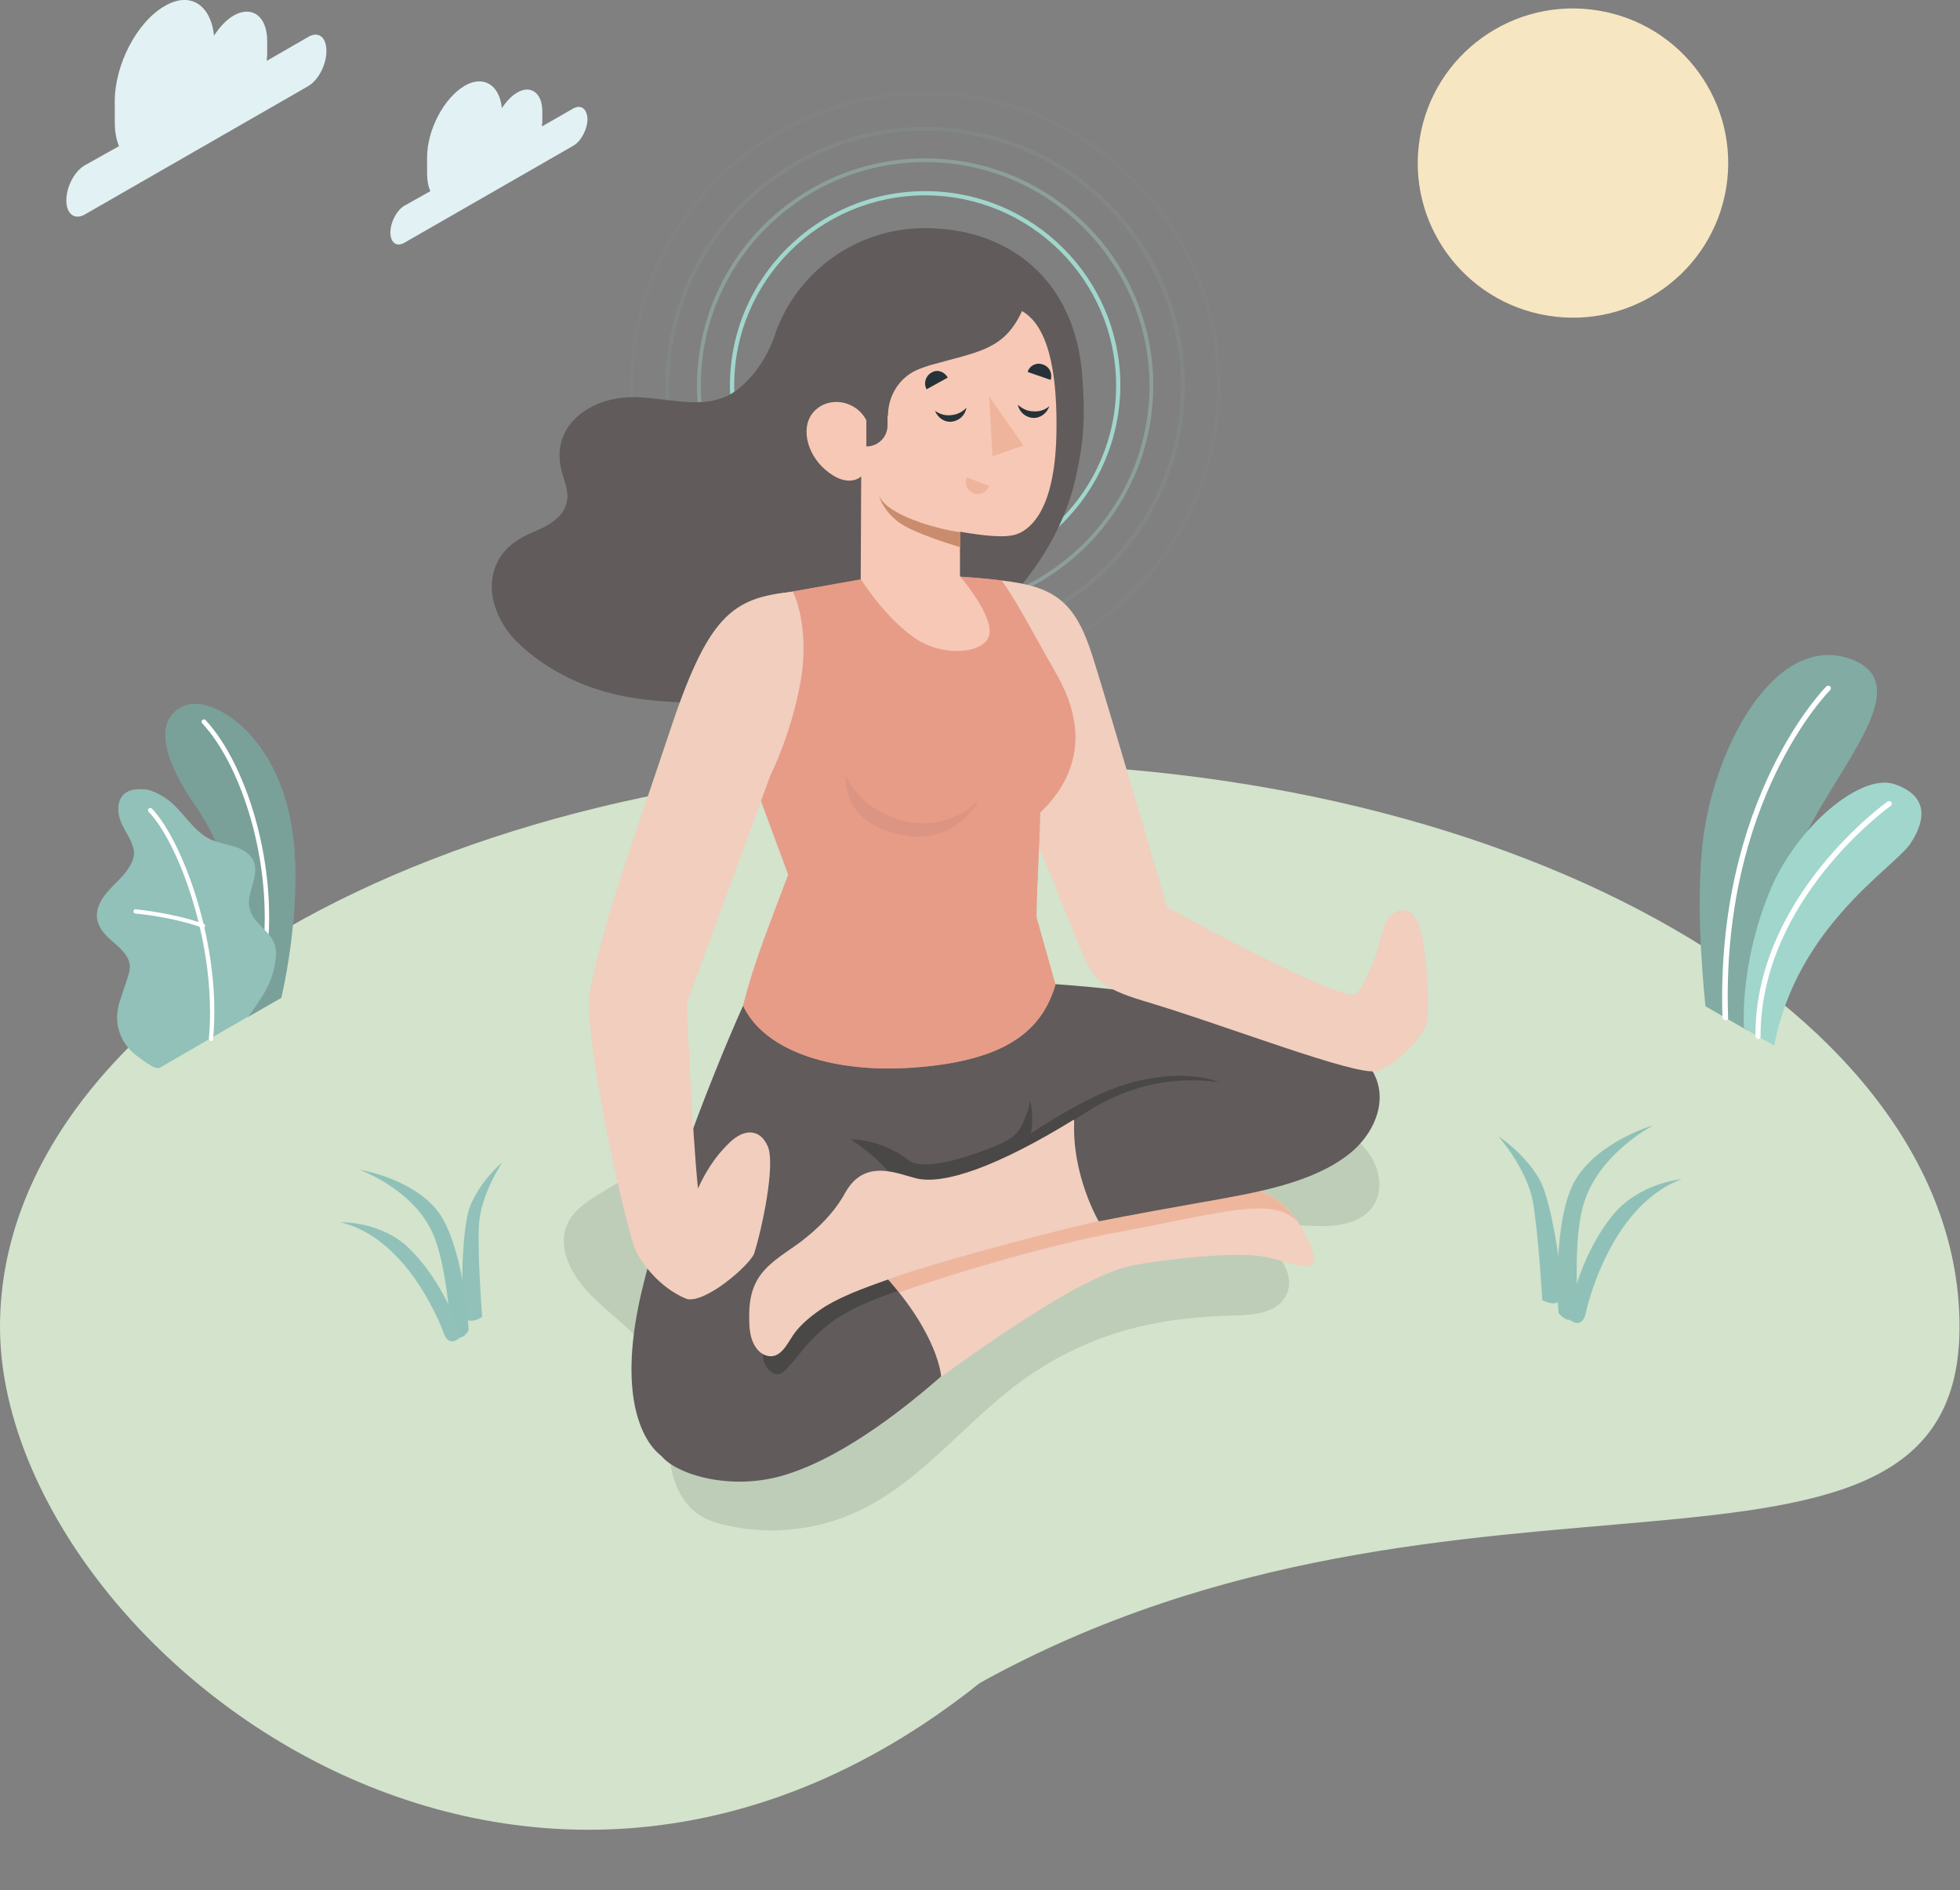 <svg width="254" height="245" viewBox="0 0 254 245" fill="none" xmlns="http://www.w3.org/2000/svg">
<rect x="0" y="0" width="254" height="245" fill="#808080" stroke="none"/>
<g clip-path="url(#clip0)">
<path d="M126.97 218.132C189.362 183.522 253.939 212.297 253.939 171.955C253.939 131.614 197.093 98.911 126.97 98.911C56.846 98.911 0 131.614 0 171.955C0 212.297 66.459 266.403 126.97 218.132Z" fill="#D3E3CC"/>
<path opacity="0.1" d="M78.138 154.468C76.188 155.622 74.054 156.958 73.323 159.144C72.896 160.48 73.018 161.937 73.506 163.212C75.578 169.102 82.893 171.652 85.392 177.359C86.733 180.395 86.489 183.796 86.611 187.074C86.733 190.353 87.525 193.936 90.147 196C91.366 196.972 92.95 197.457 94.474 197.761C100.021 198.975 105.995 198.307 111.176 195.879C119.405 192.053 125.074 184.281 132.449 178.938C136.655 175.902 141.41 173.595 146.408 172.259C150.858 171.045 155.429 170.62 160.001 170.498C162.439 170.437 165.304 170.195 166.523 168.13C168.291 165.216 165.304 161.815 162.683 159.69C165.06 158.415 167.925 158.84 170.607 158.901C173.289 159.022 176.398 158.537 177.922 156.351C179.202 154.468 178.897 151.858 177.678 149.915C176.459 147.972 174.569 146.636 172.619 145.482C157.197 136.192 138.24 135.463 120.258 136.192C115.93 136.374 111.603 136.617 107.458 137.892C96.547 141.353 87.891 148.7 78.138 154.468Z" fill="black"/>
<path d="M39.926 4.797L34.562 7.893C34.562 7.651 34.623 7.347 34.623 7.104V5.283C34.623 2.125 32.672 0.668 30.295 2.004C29.32 2.55 28.466 3.522 27.735 4.615C27.308 0.607 24.626 -1.154 21.334 0.789C17.738 2.854 14.873 8.379 14.873 13.115V15.787C14.873 17.001 15.056 18.094 15.422 18.944L10.972 21.434C9.631 22.223 8.595 24.227 8.595 25.988C8.595 27.748 9.692 28.538 10.972 27.809L39.926 11.172C41.267 10.383 42.303 8.379 42.303 6.618C42.303 4.797 41.267 4.007 39.926 4.797Z" fill="#E2F1F4"/>
<path d="M74.243 14.087L70.22 16.394C70.22 16.212 70.281 15.969 70.281 15.787V14.451C70.281 12.083 68.818 10.929 66.99 12.022C66.258 12.447 65.588 13.176 65.039 14.026C64.734 10.99 62.662 9.715 60.224 11.111C57.542 12.69 55.347 16.819 55.347 20.401V22.405C55.347 23.316 55.469 24.105 55.774 24.773L52.421 26.655C51.446 27.202 50.593 28.781 50.593 30.116C50.593 31.452 51.385 32.059 52.421 31.452L74.304 18.884C75.28 18.337 76.133 16.758 76.133 15.423C76.072 14.087 75.28 13.48 74.243 14.087Z" fill="#E2F1F4"/>
<path d="M223.7 24.344C225.48 13.42 218.033 3.128 207.067 1.355C196.101 -0.418 185.769 7 183.989 17.924C182.209 28.847 189.656 39.14 200.622 40.913C211.588 42.685 221.921 35.267 223.7 24.344Z" fill="#F7E6C2"/>
<path d="M32.123 131.82L36.451 129.331C36.451 129.331 39.072 118.584 38.036 108.929C36.573 95.328 27.612 90.228 24.199 91.382C20.785 92.535 19.81 96.482 25.418 104.558C28.77 109.354 32.855 119.312 32.123 131.82Z" fill="#A1D6CC"/>
<path opacity="0.25" d="M32.123 131.82L36.451 129.331C36.451 129.331 39.072 118.584 38.036 108.929C36.573 95.328 27.612 90.228 24.199 91.382C20.785 92.535 19.81 96.482 25.418 104.558C28.77 109.354 32.855 119.312 32.123 131.82Z" fill="black"/>
<path d="M33.952 126.538C33.952 126.538 33.891 126.538 33.952 126.538C33.769 126.477 33.647 126.356 33.647 126.173C36.024 113.665 31.636 99.579 26.211 93.75C26.089 93.628 26.089 93.446 26.211 93.325C26.332 93.203 26.515 93.203 26.637 93.325C32.184 99.275 36.634 113.605 34.196 126.295C34.196 126.416 34.074 126.538 33.952 126.538Z" fill="white"/>
<path d="M20.725 138.378C20.054 138.742 18.226 137.164 17.677 136.799C16.823 136.131 16.092 135.281 15.665 134.249C15.178 133.095 15.056 131.881 15.3 130.667C15.421 129.999 15.665 129.392 15.848 128.784C16.031 128.177 16.275 127.57 16.458 126.963C16.641 126.356 16.884 125.748 16.823 125.141C16.702 123.866 15.665 122.955 14.69 122.105C13.593 121.195 12.496 120.041 12.557 118.523C12.618 117.369 13.288 116.276 14.081 115.426C14.873 114.515 15.787 113.787 16.458 112.815C16.945 112.147 17.372 111.358 17.372 110.508C17.372 109.962 17.128 109.476 16.945 108.99C16.458 107.958 15.787 107.047 15.482 105.954C15.178 104.861 15.3 103.525 16.153 102.857C16.884 102.25 17.86 102.25 18.835 102.311C19.688 102.432 20.481 102.857 21.212 103.283C23.59 104.74 24.809 107.654 27.308 108.808C28.283 109.233 29.38 109.415 30.355 109.719C31.392 110.022 32.428 110.629 32.855 111.601C33.708 113.544 31.818 115.73 32.367 117.794C32.855 119.616 34.561 120.344 35.415 121.984C35.781 122.712 35.842 123.502 35.72 124.291C35.537 125.627 35.293 126.659 34.561 128.116C33.952 129.331 32.245 131.699 32.245 131.699C32.245 131.699 20.846 138.317 20.725 138.378Z" fill="#A1D6CC"/>
<path opacity="0.1" d="M20.725 138.378C20.054 138.742 18.226 137.164 17.677 136.799C16.823 136.131 16.092 135.281 15.665 134.249C15.178 133.095 15.056 131.881 15.3 130.667C15.421 129.999 15.665 129.392 15.848 128.784C16.031 128.177 16.275 127.57 16.458 126.963C16.641 126.356 16.884 125.748 16.823 125.141C16.702 123.866 15.665 122.955 14.69 122.105C13.593 121.195 12.496 120.041 12.557 118.523C12.618 117.369 13.288 116.276 14.081 115.426C14.873 114.515 15.787 113.787 16.458 112.815C16.945 112.147 17.372 111.358 17.372 110.508C17.372 109.962 17.128 109.476 16.945 108.99C16.458 107.958 15.787 107.047 15.482 105.954C15.178 104.861 15.3 103.525 16.153 102.857C16.884 102.25 17.86 102.25 18.835 102.311C19.688 102.432 20.481 102.857 21.212 103.283C23.59 104.74 24.809 107.654 27.308 108.808C28.283 109.233 29.38 109.415 30.355 109.719C31.392 110.022 32.428 110.629 32.855 111.601C33.708 113.544 31.818 115.73 32.367 117.794C32.855 119.616 34.561 120.344 35.415 121.984C35.781 122.712 35.842 123.502 35.72 124.291C35.537 125.627 35.293 126.659 34.561 128.116C33.952 129.331 32.245 131.699 32.245 131.699C32.245 131.699 20.846 138.317 20.725 138.378Z" fill="black"/>
<path d="M27.369 134.917C27.186 134.917 27.064 134.735 27.064 134.613C28.161 122.713 23.163 109.233 19.262 105.226C19.14 105.104 19.14 104.922 19.262 104.8C19.384 104.679 19.567 104.679 19.689 104.8C23.651 108.929 28.771 122.591 27.613 134.674C27.674 134.796 27.552 134.917 27.369 134.917Z" fill="white"/>
<path d="M26.211 120.223H26.15C22.37 118.827 17.555 118.402 17.555 118.402C17.372 118.402 17.25 118.219 17.311 118.098C17.311 117.916 17.433 117.794 17.616 117.855C17.677 117.855 22.553 118.341 26.394 119.737C26.576 119.798 26.637 119.98 26.576 120.102C26.454 120.162 26.333 120.223 26.211 120.223Z" fill="white"/>
<path d="M226.509 133.581L221.023 130.424C221.023 130.424 219.682 118.766 220.596 109.779C221.877 97.089 230.045 81.849 239.858 85.431C249.672 89.014 235.348 101.886 232.178 112.633C229.008 123.38 226.509 133.581 226.509 133.581Z" fill="#A1D6CC"/>
<path opacity="0.2" d="M226.509 133.581L221.023 130.424C221.023 130.424 219.682 118.766 220.596 109.779C221.877 97.089 230.045 81.849 239.858 85.431C249.672 89.014 235.348 101.886 232.178 112.633C229.008 123.38 226.509 133.581 226.509 133.581Z" fill="black"/>
<path d="M223.644 132.245C223.827 132.245 224.01 132.063 223.949 131.881C222.974 103.708 237.054 89.56 237.176 89.439C237.298 89.317 237.298 89.074 237.176 88.953C237.054 88.832 236.81 88.832 236.689 88.953C236.567 89.074 222.303 103.465 223.217 131.881C223.278 132.124 223.461 132.245 223.644 132.245Z" fill="white"/>
<path d="M229.923 135.524L226.021 133.278C226.021 133.278 225.351 125.263 229.313 115.608C232.726 107.169 241.199 100.125 245.527 101.643C249.794 103.1 249.672 106.136 247.6 109.294C245.527 112.451 232.848 119.98 229.923 135.524Z" fill="#A1D6CC"/>
<path opacity="0.1" d="M229.923 135.524L226.021 133.278C226.021 133.278 225.351 125.263 229.313 115.608C232.726 107.169 241.199 100.125 245.527 101.643C249.794 103.1 249.672 106.136 247.6 109.294C245.527 112.451 232.848 119.98 229.923 135.524Z" fill="#A1D6CC"/>
<path d="M227.85 134.674C228.033 134.674 228.155 134.553 228.155 134.37C228.094 116.58 244.856 104.558 245.039 104.436C245.161 104.315 245.222 104.133 245.1 103.95C244.978 103.829 244.795 103.768 244.612 103.89C244.43 104.011 227.362 116.216 227.484 134.37C227.545 134.492 227.667 134.674 227.85 134.674Z" fill="white"/>
<path d="M59.919 170.62C59.919 170.62 59.553 159.447 61.016 156.108C62.479 152.768 65.1 150.643 65.1 150.643C65.1 150.643 62.235 154.833 62.053 158.901C61.87 162.908 62.479 170.68 62.479 170.68C62.479 170.68 60.894 171.834 59.919 170.62Z" fill="#91C1B8"/>
<path opacity="0.1" d="M59.919 170.62C59.919 170.62 59.553 159.447 61.016 156.108C62.479 152.768 65.1 150.643 65.1 150.643C65.1 150.643 62.235 154.833 62.053 158.901C61.87 162.908 62.479 170.68 62.479 170.68C62.479 170.68 60.894 171.834 59.919 170.62Z" fill="#91C1B8"/>
<path d="M59.553 173.352C59.553 173.352 60.162 173.413 60.711 172.441C60.772 172.077 59.98 160.905 56.566 156.776C53.153 152.647 46.63 151.615 46.63 151.615C46.63 151.615 53.214 153.983 55.896 159.447C58.029 163.758 58.395 172.805 58.395 172.805L59.553 173.352Z" fill="#91C1B8"/>
<path opacity="0.15" d="M59.553 173.352C59.553 173.352 60.162 173.413 60.711 172.441C60.772 172.077 59.98 160.905 56.566 156.776C53.153 152.647 46.63 151.615 46.63 151.615C46.63 151.615 53.214 153.983 55.896 159.447C58.029 163.758 58.395 172.805 58.395 172.805L59.553 173.352Z" fill="#91C1B8"/>
<path d="M57.541 172.866C57.541 172.866 53.275 160.601 44.131 158.415C44.131 158.415 49.312 158.233 52.97 161.755C56.627 165.276 59.187 170.741 59.614 173.352C59.553 173.352 58.273 174.748 57.541 172.866Z" fill="#91C1B8"/>
<path opacity="0.1" d="M57.541 172.866C57.541 172.866 53.275 160.601 44.131 158.415C44.131 158.415 49.312 158.233 52.97 161.755C56.627 165.276 59.187 170.741 59.614 173.352C59.553 173.352 58.273 174.748 57.541 172.866Z" fill="#91C1B8"/>
<path d="M202.615 168.13C202.615 168.13 201.457 156.047 199.384 152.647C197.312 149.247 194.203 147.304 194.203 147.304C194.203 147.304 197.86 151.432 198.653 155.743C199.384 160.055 199.872 168.494 199.872 168.494C199.872 168.494 201.701 169.648 202.615 168.13Z" fill="#91C1B8"/>
<path opacity="0.15" d="M202.615 168.13C202.615 168.13 201.457 156.047 199.384 152.647C197.312 149.247 194.203 147.304 194.203 147.304C194.203 147.304 197.86 151.432 198.653 155.743C199.384 160.055 199.872 168.494 199.872 168.494C199.872 168.494 201.701 169.648 202.615 168.13Z" fill="#91C1B8"/>
<path d="M203.407 171.045C203.407 171.045 202.798 171.166 202.005 170.195C201.884 169.83 201.152 157.686 204.261 152.768C207.309 147.85 214.257 145.846 214.257 145.846C214.257 145.846 207.491 149.307 205.358 155.622C203.651 160.54 204.566 170.377 204.566 170.377L203.407 171.045Z" fill="#91C1B8"/>
<path opacity="0.2" d="M203.407 171.045C203.407 171.045 202.798 171.166 202.005 170.195C201.884 169.83 201.152 157.686 204.261 152.768C207.309 147.85 214.257 145.846 214.257 145.846C214.257 145.846 207.491 149.307 205.358 155.622C203.651 160.54 204.566 170.377 204.566 170.377L203.407 171.045Z" fill="#91C1B8"/>
<path d="M205.48 170.255C205.48 170.255 208.345 156.411 217.915 152.829C217.915 152.829 212.307 153.315 208.893 157.626C205.419 161.937 203.468 168.191 203.407 171.045C203.407 171.045 204.992 172.38 205.48 170.255Z" fill="#91C1B8"/>
<path opacity="0.15" d="M205.48 170.255C205.48 170.255 208.345 156.411 217.915 152.829C217.915 152.829 212.307 153.315 208.893 157.626C205.419 161.937 203.468 168.191 203.407 171.045C203.407 171.045 204.992 172.38 205.48 170.255Z" fill="#91C1B8"/>
<path d="M119.893 75.17C105.934 75.17 94.597 63.876 94.597 49.971C94.597 36.067 105.934 24.773 119.893 24.773C133.852 24.773 145.189 36.067 145.189 49.971C145.128 63.876 133.791 75.17 119.893 75.17ZM119.893 25.32C106.239 25.32 95.145 36.37 95.145 49.971C95.145 63.572 106.239 74.623 119.893 74.623C133.547 74.623 144.641 63.572 144.641 49.971C144.641 36.37 133.547 25.32 119.893 25.32Z" fill="#A1D6CC"/>
<g opacity="0.15">
<path opacity="0.15" d="M119.893 88.103C98.803 88.103 81.613 70.98 81.613 49.971C81.613 28.963 98.803 11.84 119.893 11.84C140.984 11.84 158.173 28.963 158.173 49.971C158.173 70.98 140.984 88.103 119.893 88.103ZM119.893 12.326C99.046 12.326 82.101 29.206 82.101 49.971C82.101 70.737 99.046 87.617 119.893 87.617C140.74 87.617 157.685 70.737 157.685 49.971C157.624 29.206 140.679 12.326 119.893 12.326Z" fill="#D3E3CC"/>
</g>
<g opacity="0.3">
<path opacity="0.3" d="M119.893 83.488C101.362 83.488 86.246 68.43 86.246 49.971C86.246 31.513 101.362 16.455 119.893 16.455C138.423 16.455 153.54 31.513 153.54 49.971C153.54 68.491 138.423 83.488 119.893 83.488ZM119.893 16.941C101.606 16.941 86.733 31.756 86.733 49.971C86.733 68.187 101.606 83.002 119.893 83.002C138.179 83.002 153.052 68.187 153.052 49.971C152.991 31.756 138.118 16.941 119.893 16.941Z" fill="#A1D6CC"/>
</g>
<g opacity="0.6">
<path opacity="0.6" d="M119.893 79.42C103.557 79.42 90.33 66.183 90.33 49.971C90.33 33.699 103.618 20.523 119.893 20.523C136.229 20.523 149.457 33.76 149.457 49.971C149.457 66.244 136.168 79.42 119.893 79.42ZM119.893 21.009C103.862 21.009 90.818 34.002 90.818 49.971C90.818 65.941 103.862 78.934 119.893 78.934C135.925 78.934 148.969 65.941 148.969 49.971C148.908 34.002 135.864 21.009 119.893 21.009Z" fill="#A1D6CC"/>
</g>
<path d="M140.252 48.757C139.399 36.674 131.17 29.57 119.832 29.57C110.932 29.57 103.374 35.217 100.509 43.11C100.509 43.11 100.509 43.11 100.509 43.171C100.448 43.353 100.387 43.535 100.326 43.718C99.839 45.053 98.498 48.15 95.694 50.397C92.585 52.886 88.745 52.097 84.966 51.672C83.808 51.55 82.649 51.429 81.491 51.489C76.554 51.672 71.617 54.95 72.653 60.476C72.957 62.054 73.811 63.572 73.445 65.091C73.14 66.548 71.86 67.641 70.519 68.308C69.178 68.977 67.715 69.462 66.557 70.373C64.911 71.587 63.875 73.47 63.753 75.473C63.509 78.206 65.033 81.242 66.923 83.124C70.824 86.949 75.883 89.317 81.125 90.289C87.038 91.382 93.255 91.139 99.229 90.532C101.484 90.289 103.74 89.985 105.995 89.499C116.175 87.314 128.366 81.12 133.059 74.988C137.753 68.855 139.216 63.694 139.947 59.14C140.618 55.558 140.496 52.036 140.252 48.757Z" fill="#615B5B"/>
<path d="M97.827 127.084C94.535 133.703 86.368 153.679 83.137 167.462C80.089 180.395 83.015 186.528 85.575 188.592C89.598 191.75 99.351 193.693 106.97 177.542C109.348 172.502 118.308 156.897 118.308 156.897C118.308 156.897 124.952 154.529 127.268 152.708C127.268 152.708 149.395 153.376 160.184 151.129C170.912 148.943 177.556 136.86 172.924 134.856C165.365 131.577 153.113 128.602 135.254 127.449L97.827 127.084Z" fill="#615B5B"/>
<path d="M147.566 140.078C142.69 141.171 137.692 144.268 133.608 146.879C134.034 144.693 133.486 142.628 133.486 142.628C133.364 143.903 132.876 144.693 132.449 145.786C131.962 146.939 131.047 147.546 129.889 148.154C129.889 148.154 120.624 152.283 117.881 150.461C114.102 147.546 110.262 147.668 110.262 147.668C112.578 149.247 119.283 153.983 116.906 159.569L118.369 157.019C118.369 157.019 125.013 154.651 127.329 152.829C127.329 152.829 139.703 153.193 150.431 152.465L158.294 140.442C158.294 140.321 154.332 138.499 147.566 140.078Z" fill="#4A4747"/>
<path d="M128.731 160.115C132.449 159.083 135.558 158.051 136.777 155.804C137.996 153.558 140.861 151.19 145.555 153.376C150.858 155.804 156.832 154.165 160.976 154.043C165.182 153.861 168.108 157.626 169.571 160.783C172.07 166.187 167.56 163.516 163.659 162.848C159.757 162.18 150.492 163.273 146.835 164.001C140.8 165.216 130.438 172.259 119.344 180.335C119.344 180.335 113.371 167.098 112.578 164.791C112.639 164.73 125.013 161.148 128.731 160.115Z" fill="#F2CFBF"/>
<path d="M168.108 158.294C166.462 155.926 164.085 153.983 160.976 154.043C156.771 154.226 150.858 155.865 145.555 153.376C140.861 151.19 137.996 153.618 136.777 155.804C135.558 158.051 132.51 159.083 128.731 160.115C125.013 161.147 112.578 164.73 112.578 164.73C112.822 165.459 113.066 166.066 114.041 168.373C120.015 166.187 134.278 161.573 145.86 159.508C158.904 157.079 164.878 155.076 168.108 158.294Z" fill="#EFB69E"/>
<path d="M85.636 188.592C87.465 191.082 94.84 193.389 101.972 191.082C109.896 188.592 118.125 181.731 121.965 178.392C121.965 178.392 121.66 173.048 114.651 165.337C111.176 166.673 106.726 168.555 102.46 170.741C97.278 180.274 90.086 177.784 88.135 181.185C84.844 186.892 85.636 188.592 85.636 188.592Z" fill="#615B5B"/>
<path d="M104.349 174.566C105.568 173.17 106.848 171.955 108.372 170.923C110.81 169.345 113.553 168.252 116.296 167.341C115.748 166.673 115.199 166.005 114.59 165.337C111.725 166.43 108.921 167.644 106.117 168.919C104.715 169.587 103.374 169.952 102.155 170.984C101.058 171.895 100.143 172.988 99.412 174.263C99.107 174.809 98.863 175.356 98.863 175.963C98.924 176.388 99.107 176.813 99.351 177.177C99.717 177.724 100.326 178.209 100.997 178.088C101.423 177.967 101.789 177.602 102.094 177.238C102.886 176.388 103.618 175.477 104.349 174.566Z" fill="#4A4747"/>
<path d="M139.155 145.118C129.158 151.25 122.27 153.618 118.674 152.708C116.236 152.1 112.03 150.097 109.531 154.59C108.129 157.14 106.056 159.204 103.74 160.965C102.033 162.24 99.961 163.394 98.62 165.155C97.34 166.855 97.035 168.859 97.096 170.923C97.096 172.198 97.218 173.595 97.949 174.627C98.376 175.295 99.107 175.781 99.9 175.781C101.484 175.781 102.277 173.595 103.13 172.563C104.166 171.287 105.507 170.255 106.909 169.344C109.835 167.584 113.127 166.551 116.297 165.398C119.649 164.183 132.389 160.54 142.751 158.172L139.155 145.118Z" fill="#F1CEBE"/>
<path d="M168.23 133.46C181.884 136.192 180.177 145.239 174.935 149.489C170.12 153.315 163.171 154.529 155.186 155.926C147.262 157.322 142.385 158.294 142.385 158.294C142.385 158.294 138.85 152.282 139.216 145.178C143.787 141.96 150.005 139.046 158.416 140.321L168.23 133.46Z" fill="#615B5B"/>
<path d="M129.768 75.231C136.716 76.02 139.338 77.963 141.593 85.067C144.031 92.839 151.224 117.491 151.224 117.551C153.662 118.948 173.899 129.938 175.667 128.845C176.398 128.359 177.313 126.113 177.678 125.323C178.166 124.17 178.593 122.955 178.897 121.68C179.202 120.587 179.446 119.373 180.299 118.584C180.726 118.219 181.275 117.916 181.823 117.976C183.103 118.037 183.652 119.252 184.018 120.344C184.505 121.923 184.627 123.502 184.81 125.141C185.054 127.752 185.298 131.881 184.688 133.217C184.2 134.37 181.031 138.074 178.41 138.803C175.789 139.532 158.904 132.913 148.298 129.756C142.568 128.056 141.654 126.72 140.374 123.805C138.728 119.98 130.377 99.032 130.377 99.032L129.768 75.231Z" fill="#F1CEBE"/>
<path d="M134.339 118.948L136.777 127.631C135.07 133.399 130.62 137.528 118.186 138.378C108.677 139.046 99.29 136.617 96.303 130.363C97.766 124.473 100.082 118.948 102.154 113.362L97.644 101.157C98.863 100.246 100.996 94.903 101.911 88.406C102.337 85.31 102.093 80.209 100.509 77.052L111.481 75.109L124.464 74.745C127.573 74.927 129.767 75.23 129.767 75.23C131.535 77.538 133.851 82.031 136.899 87.374C138.667 90.471 142.324 98.121 134.765 105.347C134.887 106.379 134.217 117.308 134.339 118.948Z" fill="#E79C88"/>
<path opacity="0.8" d="M134.339 118.948L136.777 127.631C135.07 133.399 130.62 137.528 118.186 138.378C108.677 139.046 99.29 136.617 96.303 130.363C97.766 124.473 100.082 118.948 102.154 113.362L97.644 101.157C98.863 100.246 100.996 94.903 101.911 88.406C102.337 85.31 102.093 80.209 100.509 77.052L111.481 75.109L124.464 74.745C127.573 74.927 129.767 75.23 129.767 75.23C131.535 77.538 133.851 82.031 136.899 87.374C138.667 90.471 142.324 98.121 134.765 105.347C134.887 106.379 134.217 117.308 134.339 118.948Z" fill="#E79C88"/>
<path opacity="0.05" d="M109.652 100.429C109.652 100.429 110.506 103.708 115.26 105.772C120.076 107.836 124.464 106.197 126.903 103.647C126.903 103.647 123.306 110.872 114.651 107.594C108.921 105.468 109.652 100.429 109.652 100.429Z" fill="black"/>
<path d="M99.838 100.489C99.838 100.489 102.521 95.207 103.74 88.406C105.02 81.059 102.764 76.688 102.764 76.688C94.779 77.477 91.731 79.784 86.611 95.328C83.015 106.197 78.138 119.373 76.432 128.663C75.639 133.095 79.784 153.74 82.101 161.33C82.71 163.333 85.453 166.976 89.049 168.373C91.488 168.859 96.913 164.183 97.705 162.544C98.68 159.569 100.57 150.886 99.473 148.518C98.498 146.332 96.486 146.211 94.535 148.093C93.377 149.247 91.914 150.825 90.451 154.043C89.659 146.15 88.989 130.059 88.989 130.059L99.838 100.489Z" fill="#F1CEBE"/>
<path d="M132.449 40.317C134.644 41.592 137.143 45.114 136.899 56.468C136.655 66.123 133.547 68.491 131.962 69.159C130.377 69.826 127.329 69.401 124.403 68.916V74.684C124.403 74.684 128.487 79.42 128.243 82.031C128 84.703 122.331 85.31 118.552 82.699C114.711 80.088 111.542 75.048 111.542 75.048L111.603 61.751C111.603 61.751 109.896 63.451 106.909 60.84C104.471 58.715 103.679 55.133 105.568 53.25C107.458 51.307 110.993 51.854 112.334 54.586L115.077 53.858C115.077 51.368 116.479 49 118.795 47.968C119.344 47.725 119.893 47.543 120.441 47.361C126.842 45.539 130.072 45.418 132.449 40.317Z" fill="#F7C8B5"/>
<path d="M115.016 52.643L112.273 53.372V57.865C113.797 57.865 115.016 56.651 115.016 55.133V52.643Z" fill="#615B5B"/>
<path d="M124.403 68.976C121.295 68.551 114.894 66.73 113.919 64.24C113.919 64.24 114.224 65.819 116.174 67.459C118.064 69.098 124.464 70.919 124.464 70.919V68.976H124.403Z" fill="#C98C6C"/>
<path d="M125.257 52.825C125.074 53.797 124.343 54.525 123.367 54.647C122.392 54.768 121.539 54.161 121.173 53.25C121.782 53.675 122.514 53.918 123.306 53.797C124.038 53.736 124.769 53.372 125.257 52.825Z" fill="#263238"/>
<path d="M135.985 52.643C135.68 53.554 134.827 54.222 133.851 54.161C132.876 54.1 132.084 53.372 131.901 52.461C132.449 52.947 133.12 53.311 133.912 53.311C134.705 53.372 135.436 53.129 135.985 52.643Z" fill="#263238"/>
<path d="M122.819 48.939L120.076 50.457C119.649 49.668 119.954 48.696 120.746 48.271C121.478 47.846 122.392 48.15 122.819 48.939Z" fill="#263238"/>
<path d="M125.257 61.872L128.182 62.965C127.878 63.815 127.024 64.24 126.171 63.937C125.378 63.633 124.952 62.722 125.257 61.872Z" fill="#EFB49C"/>
<path d="M136.167 49.243L133.181 48.211C133.424 47.361 134.339 46.935 135.131 47.239C135.985 47.482 136.411 48.393 136.167 49.243Z" fill="#263238"/>
<path d="M128.183 51.368L128.609 59.14L132.632 57.743L128.183 51.368Z" fill="#EFB49C"/>
</g>
<defs>
<clipPath id="clip0">
<rect width="254" height="245" fill="white"/>
</clipPath>
</defs>
</svg>
